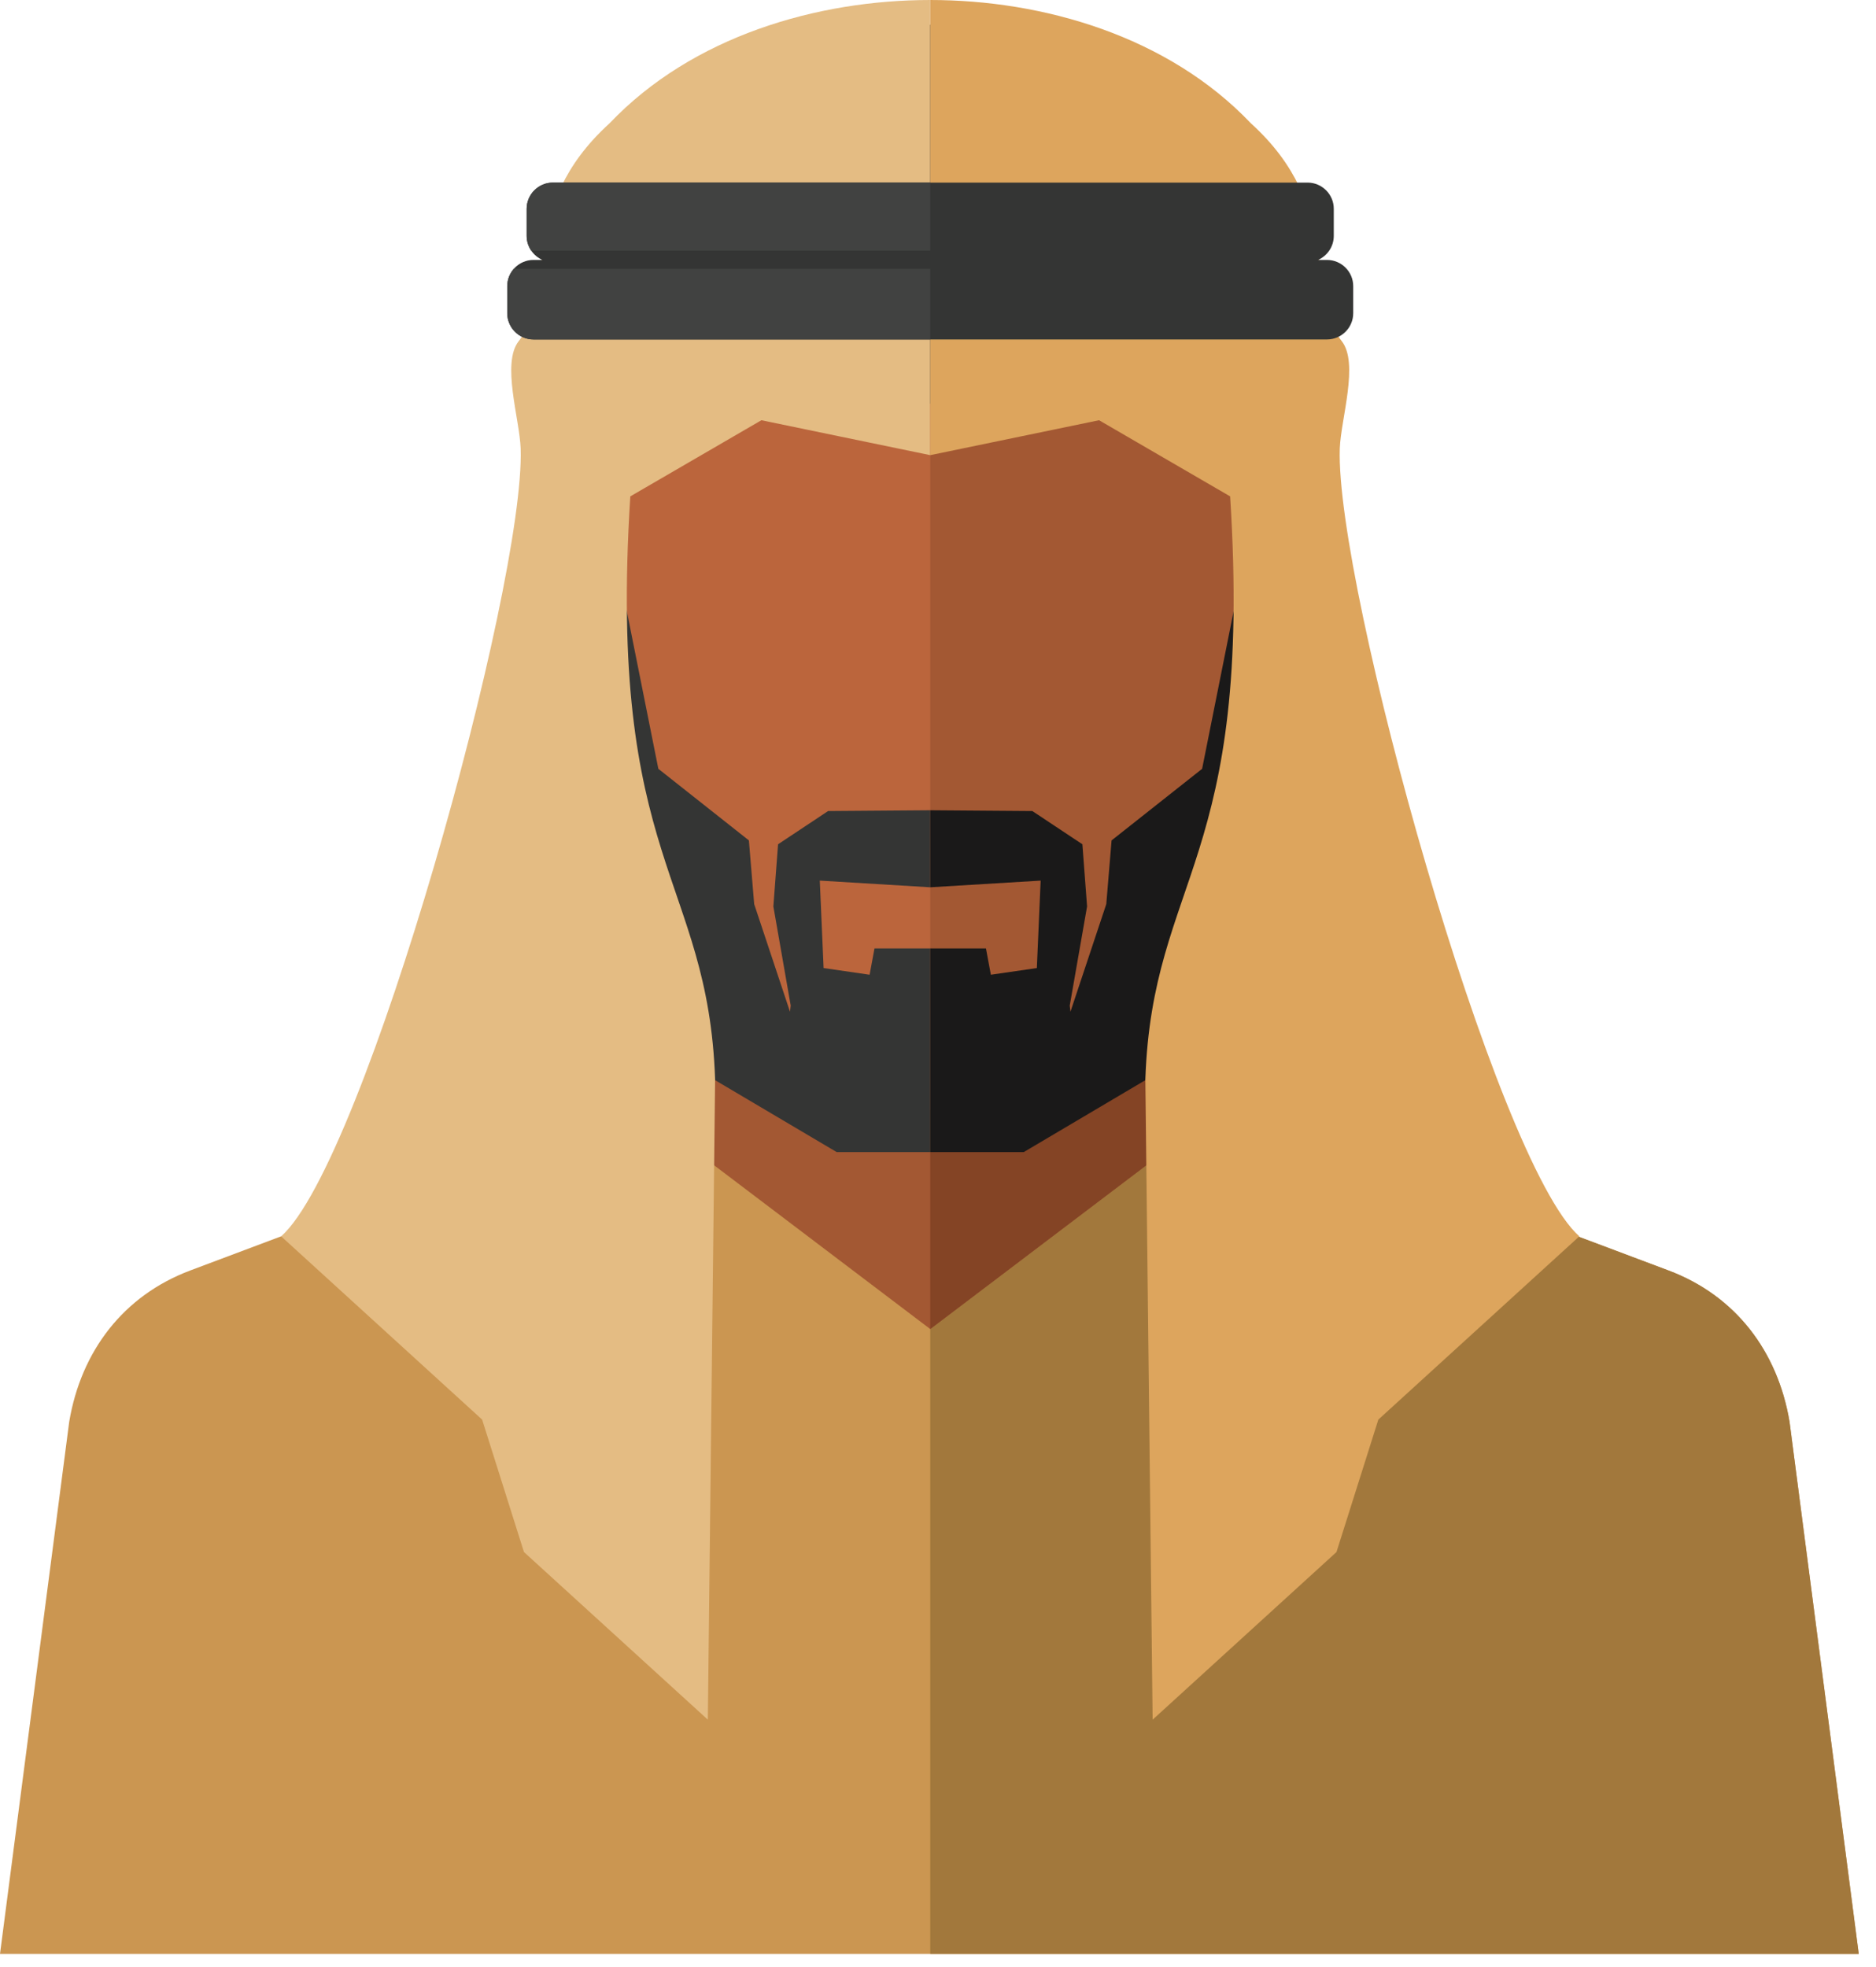 
<svg width="103px" height="108px" viewBox="0 0 103 108" version="1.1" xmlns="http://www.w3.org/2000/svg" xmlns:xlink="http://www.w3.org/1999/xlink">
    <g id="Page-1" stroke="none" stroke-width="1" fill="none" fill-rule="evenodd">
        <g id="Arab2" transform="translate(-2, -4)">
            <g id="Group-2" transform="translate(2, 4)">
                <path d="M35.515,60.328 L10.446,69.747 C6.774,71.127 4.454,74.17 3.8,78.052 L0,107.266 L102.052,107.266 L98.253,78.052 C97.6,74.17 95.279,71.127 91.607,69.747 L66.539,60.328 L35.515,60.328" id="Fill-125" fill="#CB9651"></path>
                <path d="M51.074,107.263 L102.052,107.263 L98.253,78.052 C97.599,74.17 95.279,71.127 91.607,69.747 L66.538,60.328 L51.074,60.328 L51.074,107.263" id="Fill-126" fill="#A2783C"></path>
                <path d="M34.775,60.613 C37.012,58.488 38.466,55.9 39.159,52.863 L62.989,52.863 C63.681,55.9 65.134,58.488 67.372,60.613 L51.074,72.963 L34.775,60.613" id="Fill-127" fill="#A35833"></path>
                <path d="M51.074,52.863 L62.989,52.863 C63.681,55.9 65.134,58.488 67.372,60.613 L51.074,72.963 L51.074,52.863" id="Fill-128" fill="#844425"></path>
                <path d="M51.074,4.026 C44.79,4.029 38.507,5.912 34.59,9.676 C30.302,13.796 30.288,19.169 30.487,24.477 C30.548,26.127 30.703,27.891 30.981,30.01 L29.05,31.399 C29.026,35.291 29.81,39.068 31.185,42.763 L33.088,43.763 L33.493,45.173 C35.083,50.725 40.805,58.096 46.795,60.561 C49.61,61.029 52.537,61.029 55.352,60.561 C61.341,58.096 67.063,50.725 68.655,45.173 L69.059,43.763 L70.961,42.763 C72.337,39.068 73.12,35.291 73.097,31.399 L71.166,30.01 C71.444,27.891 71.599,26.127 71.66,24.477 C71.858,19.169 71.845,13.796 67.556,9.676 C63.639,5.912 57.356,4.029 51.074,4.026" id="Fill-129" fill="#BB653C"></path>
                <path d="M51.074,60.912 C52.509,60.912 53.944,60.795 55.352,60.561 C61.341,58.096 67.063,50.725 68.655,45.173 L69.059,43.763 L70.961,42.763 C72.337,39.068 73.12,35.291 73.097,31.399 L71.166,30.01 C71.444,27.891 71.599,26.127 71.66,24.477 C71.858,19.169 71.845,13.796 67.556,9.676 C63.639,5.912 57.356,4.029 51.074,4.026 L51.074,60.912" id="Fill-130" fill="#A35833"></path>
                <path d="M30.152,30.605 C29.968,25.701 29.053,19.154 30.177,14.307 C30.36,13.517 32.658,7.861 34.841,6.157 C38.579,3.241 45.732,-0.604 55.475,2.227 C60.776,2.24 60.442,1.934 64.802,4.326 C68.132,6.153 69.836,7.982 70.971,11.167 C73.383,17.939 72.126,24.301 71.769,30.443 L70.412,31.16 L68.096,37.263 C68.038,35.22 70.502,26.724 65.767,22.934 C63.086,21.58 39.734,22.223 35.83,22.883 C31.454,25.614 33.973,34.748 33.984,36.733 L31.593,31.202 L30.152,30.605" id="Fill-131" fill="#343534"></path>
                <path d="M51.074,1.356 C52.474,1.501 53.943,1.781 55.475,2.226 C60.776,2.24 60.442,1.934 64.801,4.326 C68.132,6.153 69.836,7.982 70.971,11.167 C73.383,17.939 72.126,24.301 71.769,30.443 L70.412,31.16 L68.096,37.263 C68.038,35.22 70.502,26.724 65.767,22.934 C64.414,22.251 57.798,22.076 51.074,22.155 L51.074,1.356" id="Fill-132" fill="#1A1919"></path>
                <polyline id="Fill-133" fill="#343534" points="45.01 48.344 51.073 48.711 51.074 44.482 45.466 44.525 42.719 46.349 42.461 49.763 43.413 55.205 43.373 55.541 41.408 49.635 41.117 46.137 36.146 42.207 33.384 28.398 30.785 28.407 30.981 30.025 33.734 41.945 33.088 43.778 36.606 57.729 45.938 63.248 51.074 63.247 51.074 52.067 48.013 52.067 47.745 53.511 45.219 53.145 45.01 48.344"></polyline>
                <polyline id="Fill-134" fill="#1A1919" points="57.136 48.344 51.074 48.711 51.073 44.482 56.68 44.525 59.427 46.349 59.685 49.763 58.733 55.205 58.773 55.541 60.739 49.635 61.03 46.137 66.001 42.207 68.762 28.398 71.362 28.407 71.165 30.025 68.412 41.945 69.058 43.778 65.539 57.729 56.208 63.248 51.073 63.247 51.073 52.067 54.133 52.067 54.402 53.511 56.927 53.145 57.136 48.344"></polyline>
                <path d="M28.586,24.627 C28.531,23.002 27.523,19.941 28.48,18.727 C30.601,16.034 28.352,11.418 33.463,6.773 C38.024,1.978 44.884,0 51.074,0 L51.074,24.987 L41.804,23.07 L34.607,27.25 C33.325,47.353 38.874,48.143 39.262,59.248 L38.863,94.408 L28.768,85.205 L26.471,77.934 L15.436,67.873 C20.056,63.783 28.84,32.124 28.586,24.627" id="Fill-135" fill="#E4BC83"></path>
                <path d="M73.56,24.627 C73.616,23.002 74.623,19.941 73.666,18.727 C71.545,16.034 73.795,11.418 68.683,6.773 C64.122,1.978 57.262,0 51.074,0 L51.074,24.987 L60.343,23.07 L67.539,27.25 C68.822,47.353 63.272,48.143 62.884,59.248 L63.284,94.408 L73.378,85.205 L75.676,77.934 L86.711,67.873 C82.09,63.783 73.306,32.124 73.56,24.627" id="Fill-136" fill="#DDA55D"></path>
                <path d="M29.287,14.271 L29.784,14.271 C29.275,14.048 28.916,13.539 28.916,12.951 L28.916,11.462 C28.916,10.672 29.564,10.024 30.355,10.024 L71.792,10.024 C72.583,10.024 73.23,10.672 73.23,11.462 L73.23,12.951 C73.23,13.539 72.871,14.048 72.363,14.271 L72.859,14.271 C73.65,14.271 74.297,14.917 74.297,15.708 L74.297,17.197 C74.297,17.988 73.65,18.635 72.859,18.635 L29.287,18.635 C28.497,18.635 27.85,17.988 27.85,17.197 L27.85,15.708 C27.85,14.917 28.497,14.271 29.287,14.271" id="Fill-137" fill="#343534"></path>
                <path d="M51.074,14.757 L51.074,18.635 L29.287,18.635 C28.497,18.635 27.85,17.988 27.85,17.197 L27.85,15.708 C27.85,15.344 27.987,15.011 28.212,14.757 L51.074,14.757 Z M29.166,13.758 C29.009,13.527 28.916,13.25 28.916,12.951 L28.916,11.462 C28.916,10.672 29.564,10.024 30.355,10.024 L51.074,10.024 L51.074,13.758 L29.166,13.758 L29.166,13.758 Z" id="Fill-138" fill="#414241"></path>
            </g>
        </g>
    </g>
</svg>